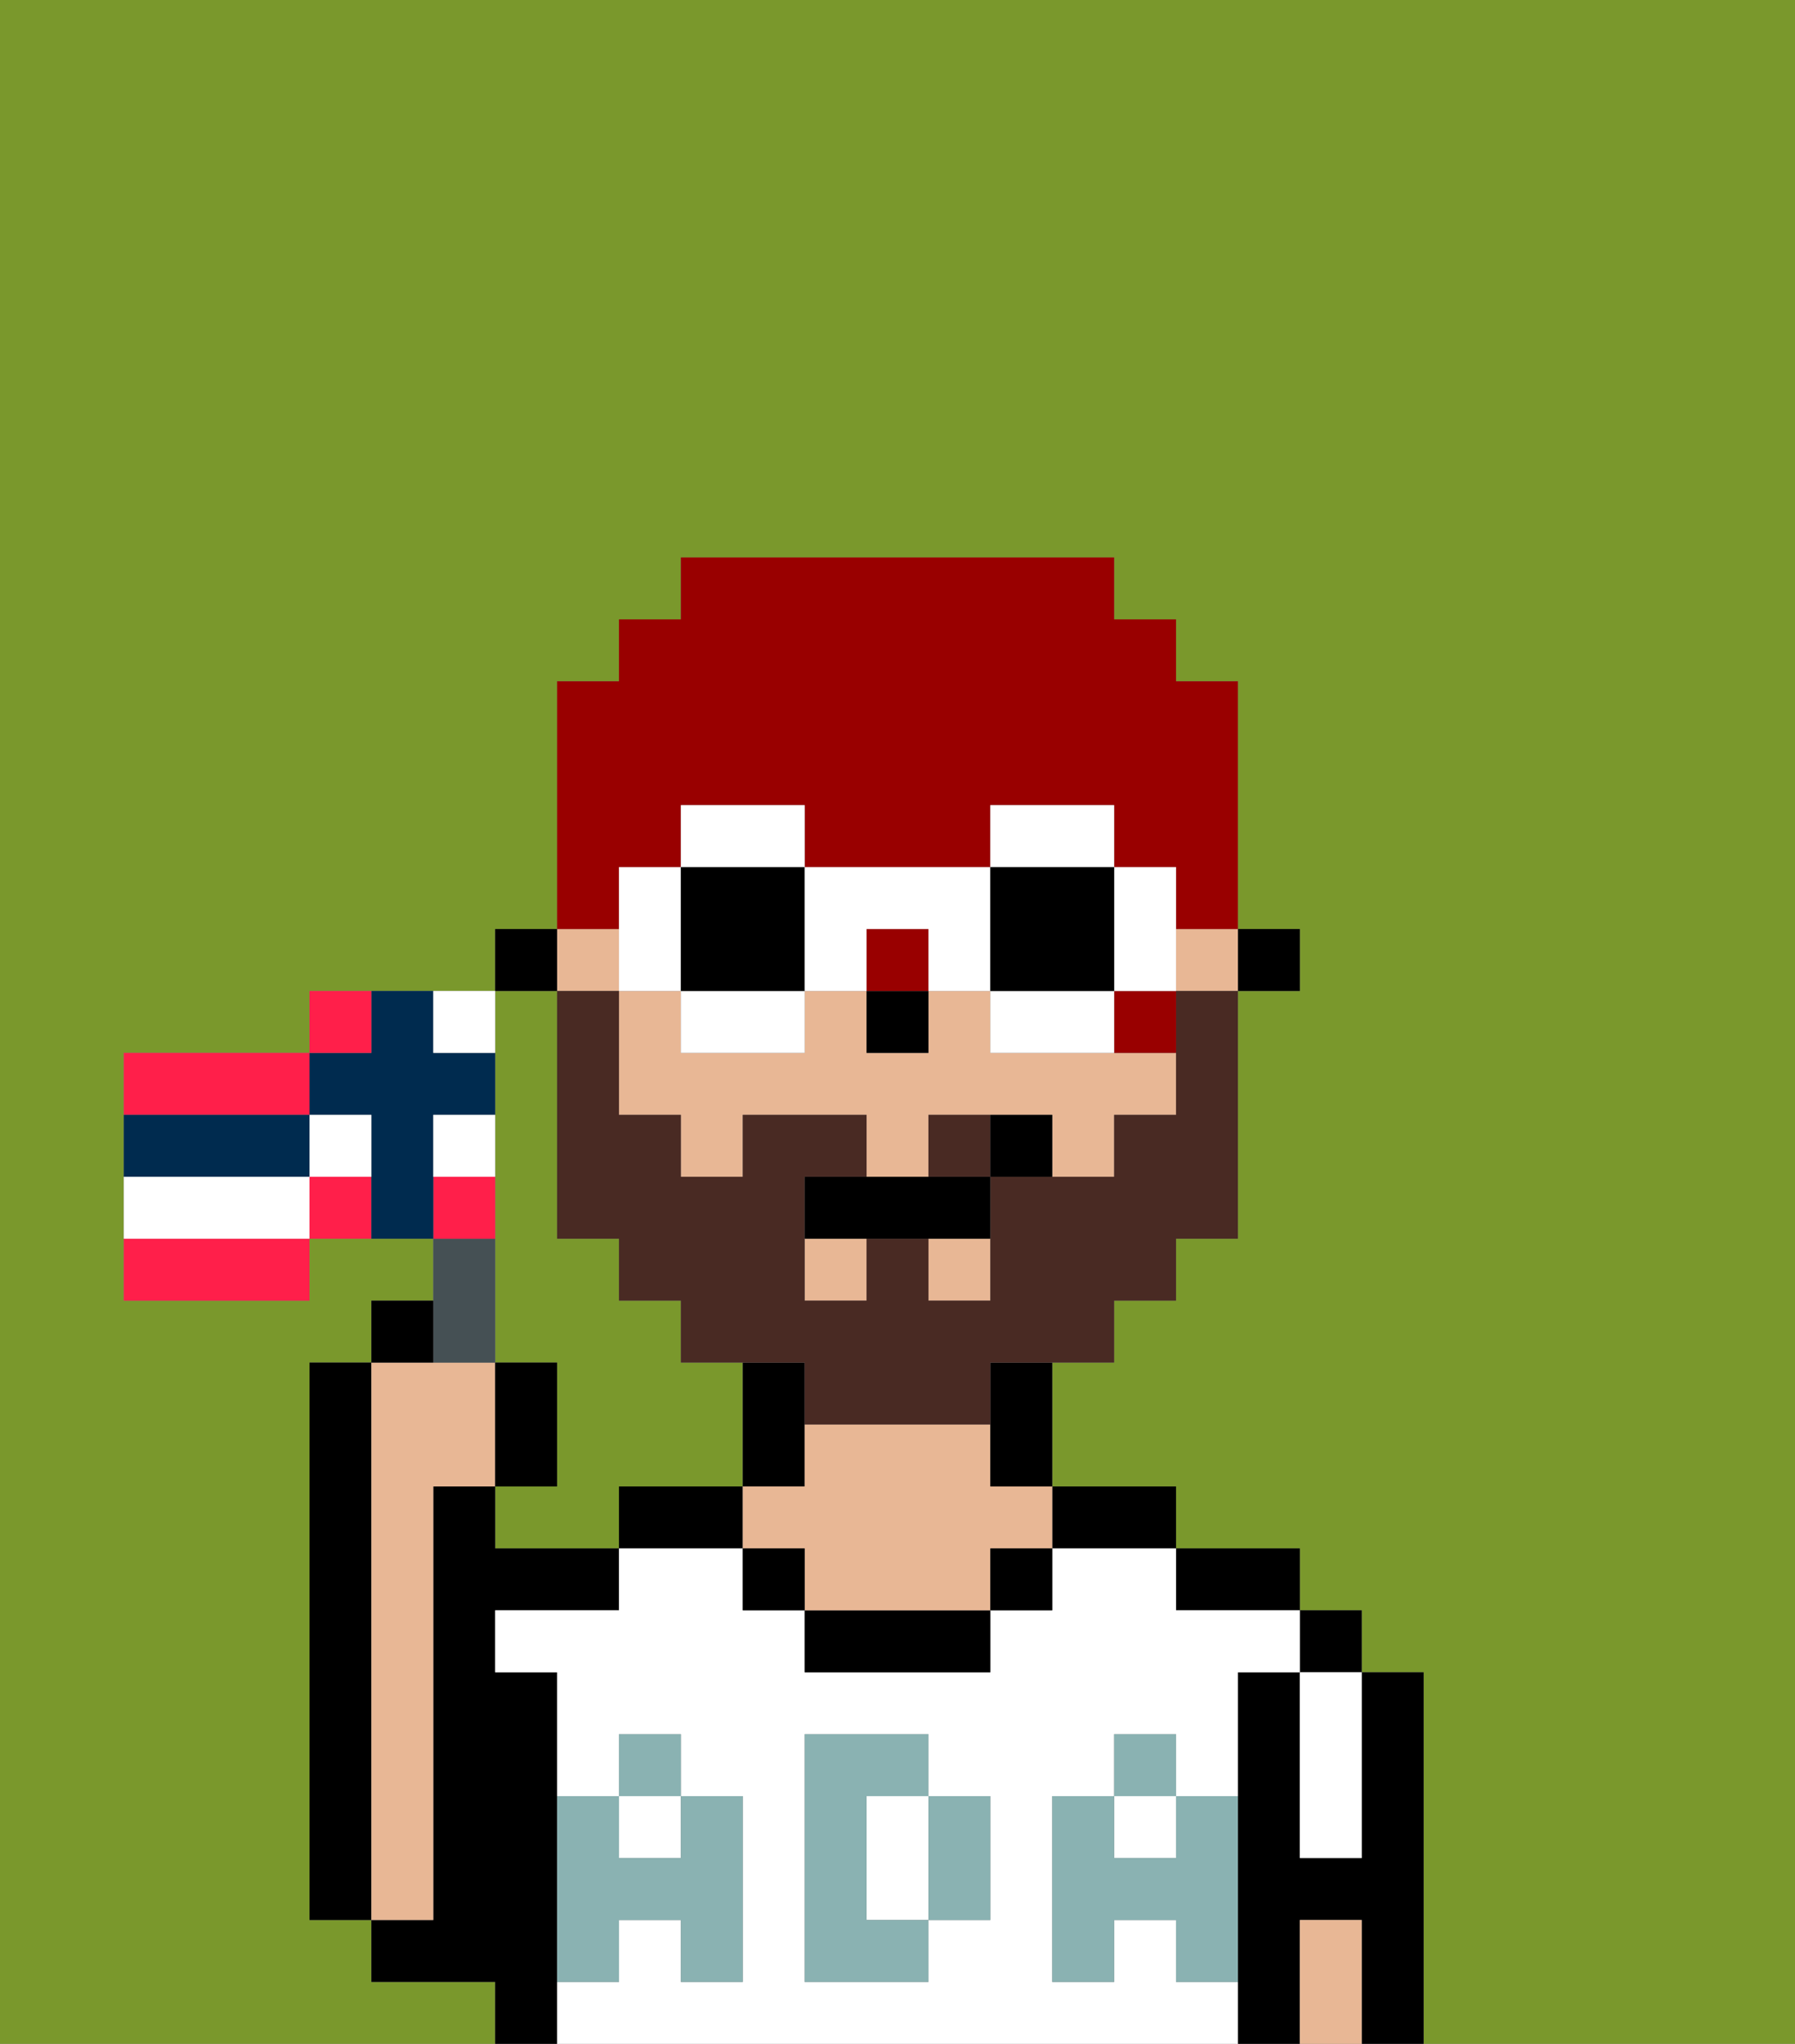 <svg xmlns="http://www.w3.org/2000/svg" viewBox="0 0 29 33"><rect x="0" y="0" width="29" height="33" fill="#808080" stroke="none"/><defs><style>polygon,rect,path{shape-rendering:crispedges;}.da63-1{fill:#7a982c;}.da63-2{fill:#000000;}.da63-3{fill:#e8b795;}.da63-4{fill:#ffffff;}.da63-5{fill:#8ab2b2;}.da63-6{fill:#492a23;}.da63-7{fill:#990000;}.da63-8{fill:#ffffff;}.da63-9{fill:#455054;}.da63-10{fill:#ff1f4a;}.da63-11{fill:#002b4f;}</style></defs><path class="da63-1" d="M8,32H6V31H5V22H6V21H7V20H5v1H2V17H5V16H8V15H9V11h1V10h1V9h7v1h1v1h1v4h1v1H20v4H19v1H18v1H17v2h2v1h2v1h1v1h1v6h6V0H0V33H8Z"/><path class="da63-1" d="M8,18v4H9v2H8v1h2V24h2V22H11V21H10V20H9V16H8v2Z"/><rect class="da63-2" x="21" y="26" width="1" height="1"/><path class="da63-2" d="M23,27H22v3H21V27H20v6h1V31h1v2h1V27Z"/><path class="da63-2" d="M20,26h1V25H19v1Z"/><path class="da63-2" d="M18,25h1V24H17v1Z"/><path class="da63-2" d="M13,23V22H12v2h1Z"/><path class="da63-2" d="M11,24H10v1h2V24Z"/><path class="da63-2" d="M9,31V27H8V26h2V25H8V24H7v7H6v1H8v1H9V31Z"/><path class="da63-2" d="M6,22H5v9H6V22Z"/><path class="da63-3" d="M7,30V24H8V22H6v9H7Z"/><path class="da63-4" d="M19,32V31H18v1H17V29h1V28h1v1h1V27h1V26H19V25H17v1H16v1H13V26H12V25H10v1H8v1H9v2h1V28h1v1h1v3H11V31H10v1H9v1H20V32Zm-3-2v1H15v1H13V28h2v1h1Z"/><path class="da63-4" d="M15,29H14v2h1V29Z"/><rect class="da63-4" x="10" y="29" width="1" height="1"/><rect class="da63-4" x="18" y="29" width="1" height="1"/><path class="da63-2" d="M13,26v1h3V26H13Z"/><path class="da63-3" d="M16,23H13v1H12v1h1v1h3V25h1V24H16Z"/><path class="da63-4" d="M21,28v2h1V27H21Z"/><path class="da63-3" d="M21,31v2h1V31Z"/><rect class="da63-2" x="12" y="25" width="1" height="1"/><rect class="da63-2" x="16" y="25" width="1" height="1"/><path class="da63-5" d="M19,30H18V29H17v3h1V31h1v1h1V29H19Z"/><rect class="da63-5" x="18" y="28" width="1" height="1"/><path class="da63-5" d="M15,30v1h1V29H15Z"/><path class="da63-5" d="M14,30V29h1V28H13v4h2V31H14Z"/><path class="da63-5" d="M9,32h1V31h1v1h1V29H11v1H10V29H9v3Z"/><rect class="da63-5" x="10" y="28" width="1" height="1"/><rect class="da63-2" x="20" y="15" width="1" height="1"/><path class="da63-3" d="M11,18v1h1V18h2v1h1V18h2v1h1V18h1V17H16V16H15v1H14V16H13v1H11V16H10v2Z"/><rect class="da63-3" x="13" y="20" width="1" height="1"/><rect class="da63-3" x="19" y="15" width="1" height="1"/><rect class="da63-3" x="15" y="20" width="1" height="1"/><rect class="da63-3" x="9" y="15" width="1" height="1"/><path class="da63-2" d="M16,23v1h1V22H16Z"/><rect class="da63-2" x="8" y="15" width="1" height="1"/><rect class="da63-2" x="14" y="16" width="1" height="1"/><path class="da63-6" d="M15,18v1h1V18Z"/><path class="da63-6" d="M19,17v1H18v1H16v2H15V20H14v1H13V19h1V18H12v1H11V18H10V16H9v4h1v1h1v1h2v1h3V22h2V21h1V20h1V16H19Z"/><path class="da63-2" d="M14,19H13v1h3V19H14Z"/><path class="da63-2" d="M16,18v1h1V18Z"/><rect class="da63-7" x="14" y="15" width="1" height="1"/><path class="da63-7" d="M18,17h1V16H18Z"/><path class="da63-7" d="M10,14h1V13h2v1h3V13h2v1h1v1h1V11H19V10H18V9H11v1H10v1H9v4h1Z"/><path class="da63-8" d="M13,13H11v1h2Z"/><path class="da63-8" d="M11,17h2V16H11Z"/><polygon class="da63-8" points="11 15 11 14 10 14 10 15 10 16 11 16 11 15"/><path class="da63-2" d="M11,16h2V14H11v2Z"/><path class="da63-8" d="M19,16V14H18v2Z"/><path class="da63-8" d="M18,13H16v1h2Z"/><path class="da63-8" d="M17,16H16v1h2V16Z"/><path class="da63-8" d="M14,16V15h1v1h1V14H13v2Z"/><path class="da63-2" d="M17,16h1V14H16v2Z"/><path class="da63-9" d="M8,22V20H7v2Z"/><path class="da63-2" d="M7,21H6v1H7Z"/><path class="da63-2" d="M9,22H8v2H9Z"/><path class="da63-10" d="M5,17H2v1H5Z"/><path class="da63-10" d="M2,21H5V20H2Z"/><path class="da63-10" d="M5,19v1H6V19Z"/><path class="da63-10" d="M8,19H7v1H8Z"/><path class="da63-11" d="M7,18H8V17H7V16H6v1H5v1H6v2H7V18Z"/><path class="da63-11" d="M5,19V18H2v1H5Z"/><path class="da63-10" d="M6,16H5v1H6Z"/><path class="da63-8" d="M6,19V18H5v1Z"/><path class="da63-8" d="M4,19H2v1H5V19Z"/><path class="da63-8" d="M7,18v1H8V18Z"/><path class="da63-8" d="M8,17V16H7v1Z"/></svg>